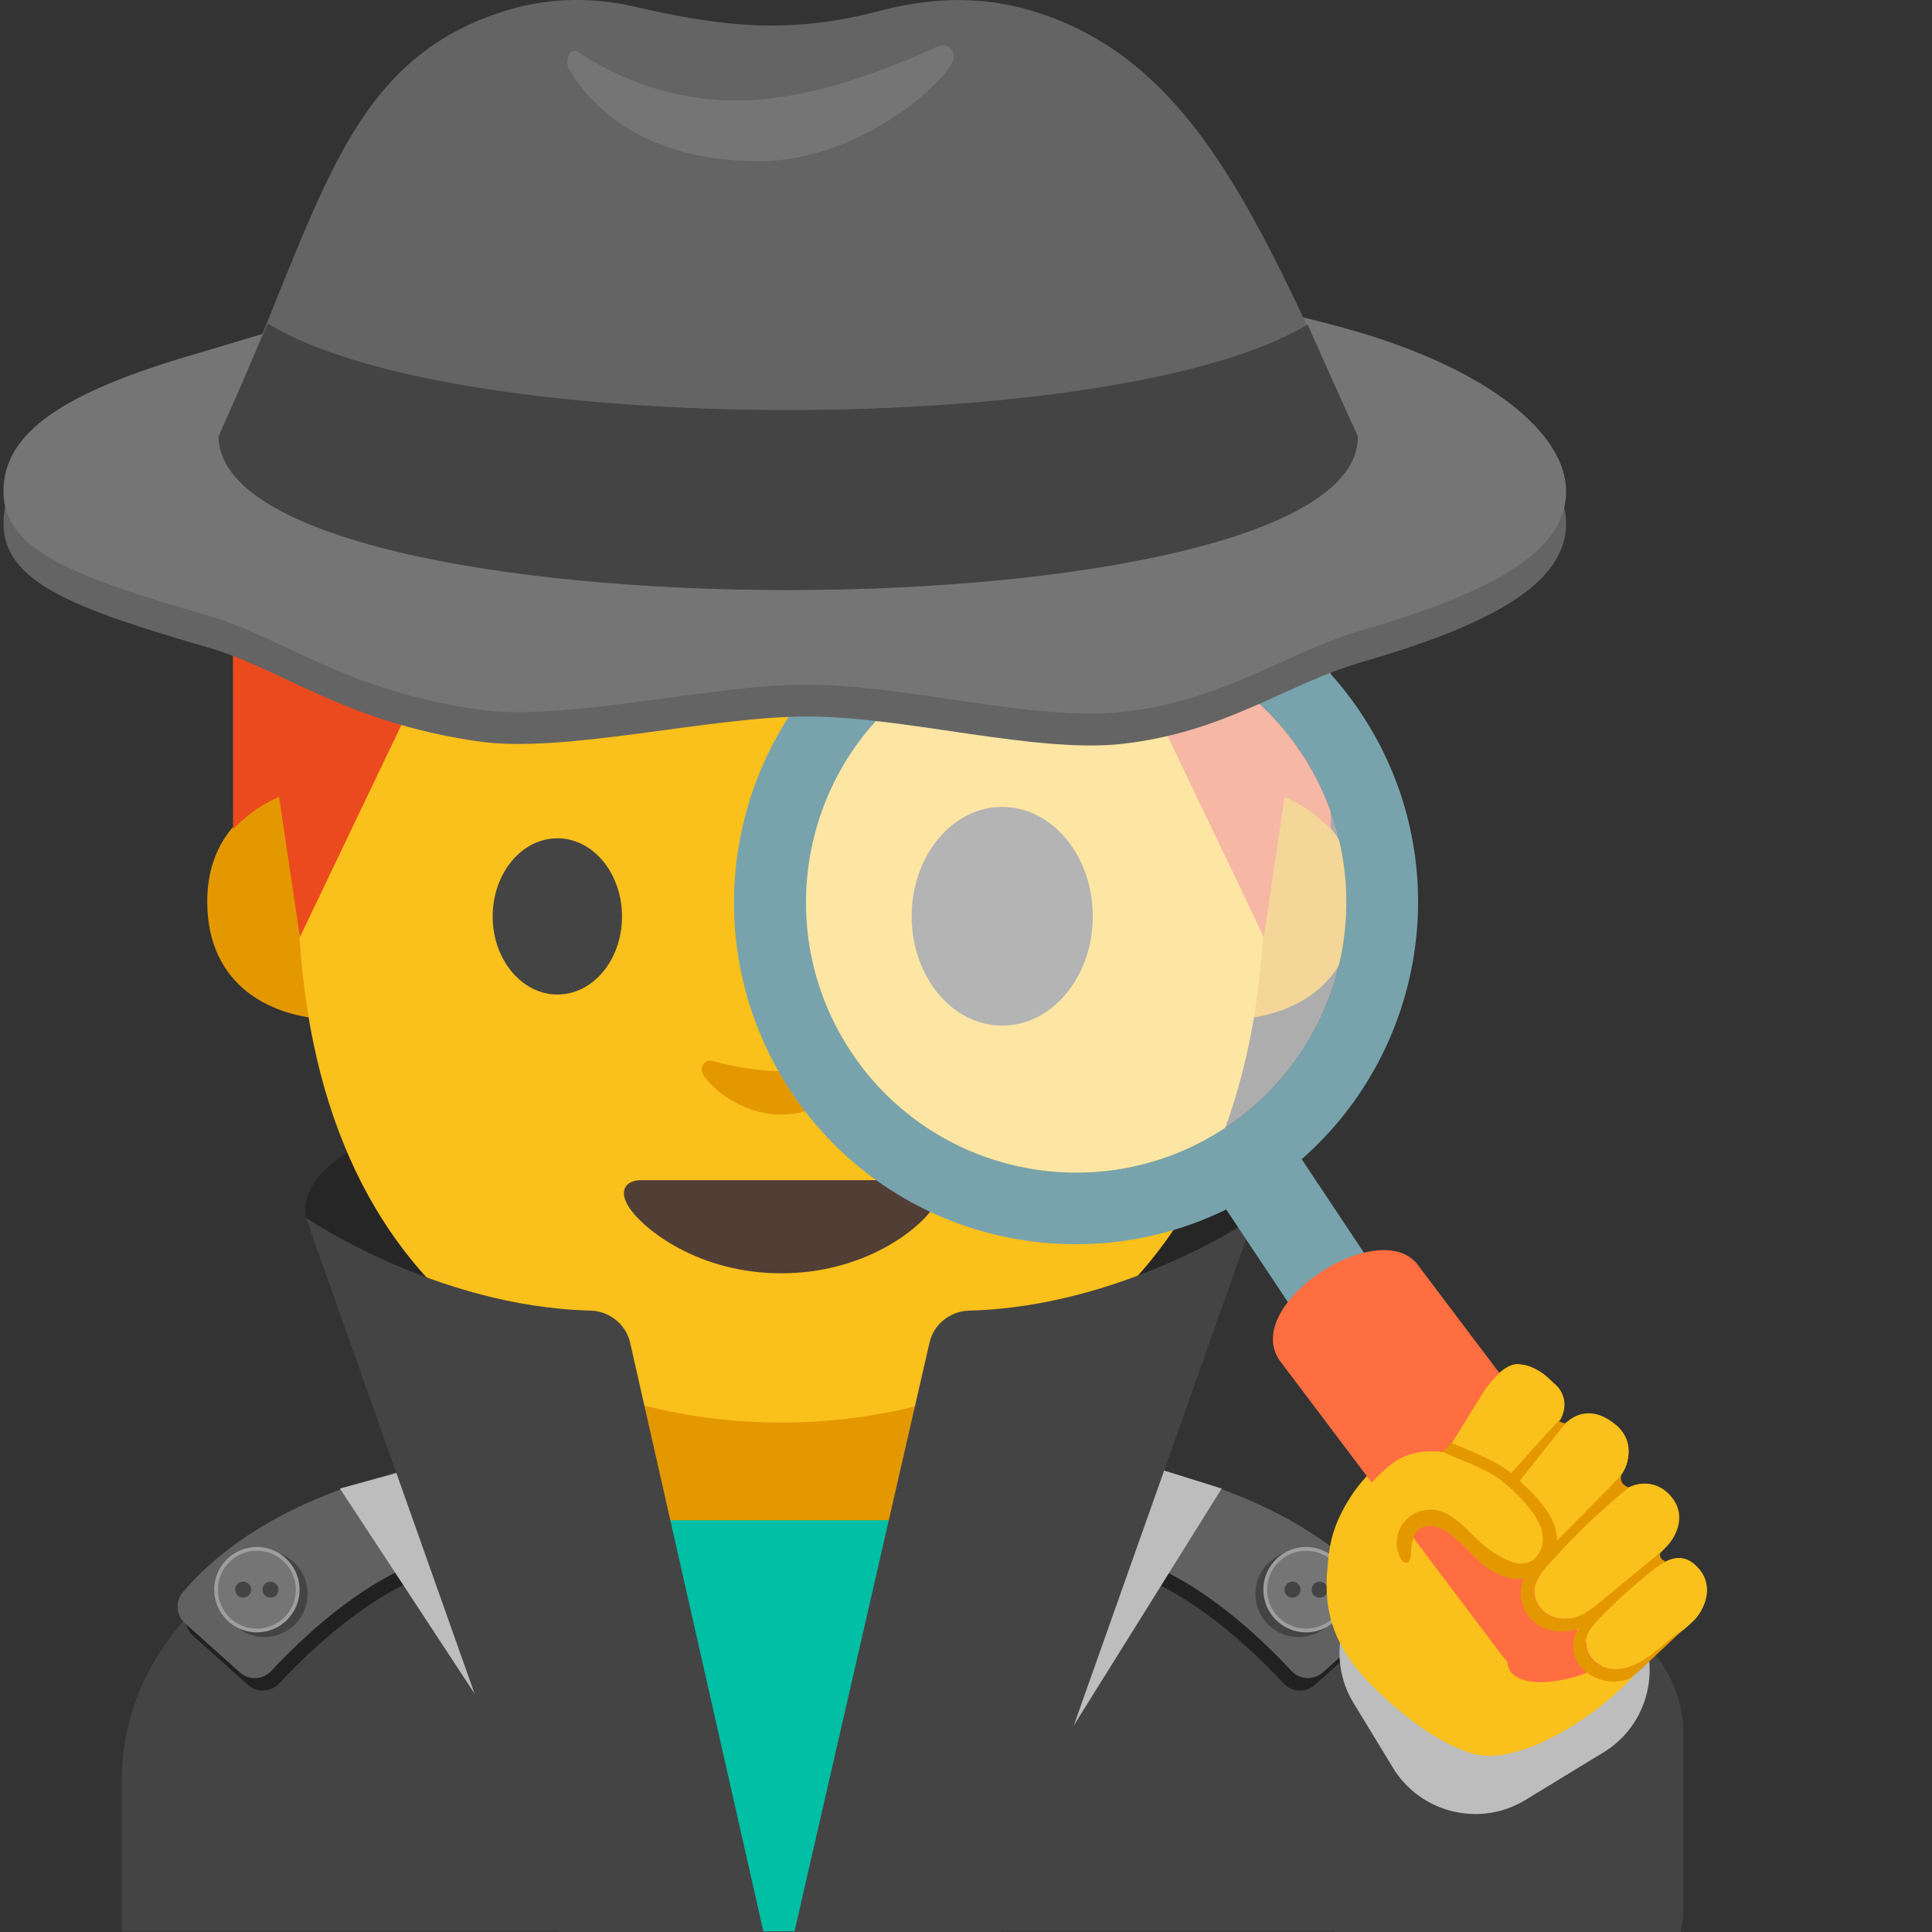 <?xml version='1.0' encoding='utf-8'?>
<svg xmlns="http://www.w3.org/2000/svg" xmlns:ns1="http://www.w3.org/1999/xlink" width="128" height="128" viewBox="0 0 128 128"><rect x="0" y="0" width="128" height="128" fill="#333333" stroke="none"/><path d="M8.07 118.07v9.89h87.14v-9.89c0-15.17-21.39-22.87-43.24-22.84-21.72.02-43.9 6.78-43.9 22.84z" fill="#444" /><path d="M83.06 80.18c0 2.08-2.32 4-6.24 5.54-5.73 2.26-17.05 31.65-27.36 31.65-6.71 0-10.75-28.55-15.86-29.61-8.09-1.68-13.38-4.45-13.38-7.59 0-5.12 14.07-9.26 31.42-9.26s31.42 4.16 31.42 9.27z" fill="#262626" /><path d="M51.59 90.23H42.5v9.59c0 4.34 3.7 7.86 8.26 7.86h1.65c4.56 0 8.26-3.52 8.26-7.86v-9.59h-9.08z" fill="#e49800" /><path fill="#00bfa5" d="M42.82 100.72h17.43l-7.15 27.24h-2.98z" /><path fill="#646464" d="M42.51 94.38l-10 5.87 9.58 10.06-2.29 8.01 10.48 9.79zM60.67 94.38l10 5.87-9.58 10.06 2.29 8.01-10.48 9.79z" /><path d="M25.25 98.82c-1.89.51-8.42 2.55-12.6 7.48-.52.61-.46 1.54.14 2.07l3.63 3.25c.6.54 1.53.5 2.08-.09 2.4-2.59 8.86-8.82 14.69-7.82l-3.92-6.2-2.83.96c-.39.13-.79.24-1.19.35z" fill="#212121" /><path d="M24.72 98c-1.89.51-8.42 2.55-12.6 7.48-.52.61-.46 1.54.14 2.07l3.63 3.25c.6.54 1.53.5 2.08-.09 2.4-2.59 8.86-8.82 14.69-7.82l-3.92-6.2-2.83.96c-.39.12-.79.24-1.19.35z" fill="#616161" /><circle cx="17.52" cy="105.6" r="2.86" fill="#444" /><circle cx="17.02" cy="105.32" r="2.7" fill="#757575" /><path d="M17.02 102.74c1.42 0 2.58 1.15 2.58 2.58s-1.15 2.58-2.58 2.58-2.58-1.15-2.58-2.58 1.15-2.58 2.58-2.58m0-.25c-1.56 0-2.83 1.27-2.83 2.83s1.27 2.83 2.83 2.83 2.83-1.27 2.83-2.83c-.01-1.56-1.28-2.83-2.83-2.83z" fill="#9e9e9e" /><g fill="#444"><circle cx="17.92" cy="105.32" r=".53" /><circle cx="16.11" cy="105.32" r=".53" /></g><path d="M78.29 98.82c1.89.51 8.42 2.55 12.6 7.48.52.61.46 1.54-.14 2.07l-3.63 3.25c-.6.54-1.53.5-2.08-.09-2.4-2.59-8.86-8.82-14.69-7.82l3.92-6.2 2.83.96c.39.13.79.24 1.19.35z" fill="#212121" /><path d="M78.82 98c1.89.51 8.42 2.55 12.6 7.48.52.61.46 1.54-.14 2.07l-3.63 3.25c-.6.54-1.53.5-2.08-.09-2.4-2.59-8.86-8.82-14.69-7.82l3.92-6.2 2.83.96c.39.12.79.24 1.19.35z" fill="#616161" /><circle cx="86.03" cy="105.6" r="2.86" fill="#444" /><circle cx="86.53" cy="105.32" r="2.7" fill="#757575" /><path d="M86.53 102.74c1.42 0 2.58 1.15 2.58 2.58s-1.15 2.58-2.58 2.58c-1.42 0-2.58-1.15-2.58-2.58s1.15-2.58 2.58-2.58m0-.25c-1.56 0-2.83 1.27-2.83 2.83s1.27 2.83 2.83 2.83 2.83-1.27 2.83-2.83-1.27-2.83-2.83-2.83z" fill="#9e9e9e" /><g fill="#444"><circle cx="85.63" cy="105.32" r=".53" /><circle cx="87.43" cy="105.32" r=".53" /></g><path fill="#bdbdbd" d="M26.63 97.5l-4.11 1.12L41.81 128h5.42zM76.56 97.25l4.38 1.37L62.6 128h-5.41z" /><path d="M83.9 52.37s5.89 1.02 5.89 7.37c0 5.6-4.3 7.81-8.6 7.81V52.37h2.71zM19.62 52.37s-5.89 1.02-5.89 7.37c0 5.6 4.3 7.81 8.6 7.81V52.37h-2.71z" fill="#e49800" /><path d="M51.76 10.8c-25.4 0-32.04 19.69-32.04 47.35 0 28.68 18.43 36.1 32.04 36.1 13.41 0 32.04-7.2 32.04-36.1 0-27.66-6.64-47.35-32.04-47.35z" fill="#fac01b" /><path d="M41.21 60.72c0 2.86-1.91 5.17-4.28 5.17-2.36 0-4.29-2.32-4.29-5.17 0-2.86 1.92-5.18 4.29-5.18 2.36 0 4.28 2.31 4.28 5.18M62.3 60.72c0 2.86 1.91 5.17 4.29 5.17 2.36 0 4.28-2.32 4.28-5.17 0-2.86-1.92-5.18-4.28-5.18-2.37 0-4.29 2.31-4.29 5.18" fill="#444" /><path d="M61.03 78.19h-9.27-9.27c-1.06 0-1.52.71-.82 1.79.98 1.5 4.64 4.38 10.09 4.38s9.11-2.88 10.09-4.38c.7-1.08.24-1.79-.82-1.79z" fill="#513f35" /><path d="M56.24 70.31c-1.58.45-3.22.66-4.48.66s-2.9-.22-4.48-.66c-.67-.19-.94.45-.7.87.5.88 2.52 2.66 5.18 2.66 2.66 0 4.68-1.78 5.18-2.66.24-.43-.03-1.07-.7-.87z" fill="#e49800" /><path d="M52.52 7.19s-.5-.02-.71-.01c-.21 0-.71.01-.71.01-27.4.53-35.67 17.02-35.67 28.45 0 11.11.01 19.28.01 19.28s.44-.45 1.24-1.08c.86-.67 1.81-1.04 1.81-1.04l1.38 9.28L29 43c.06-.12.18-.19.31-.17l5.41.6c5.44.6 10.91.9 16.37.91v.01c.24 0 .47-.01.71-.01s.47.01.71.01v-.01c5.46-.02 10.93-.31 16.37-.91l5.41-.6c.13-.01.25.06.31.17l9.13 19.08 1.38-9.28s.95.38 1.81 1.04c.81.63 1.24 1.08 1.24 1.08s.01-8.16.01-19.28c.02-11.43-8.24-27.92-35.65-28.45z" fill="#eb4a1e" /><path d="M20.27 80.68s8.6 5.89 18.83 6.15c1.29.03 2.4.92 2.66 2.18l9.09 40.16h-13.4L20.27 80.68zM83.06 80.68s-8.6 5.89-18.83 6.15c-1.29.03-2.4.92-2.66 2.18l-9.21 40.16h13.52l17.18-48.49zM102.91 134.83h-6.09c-4.75 0-8.63-3.88-8.63-8.63v-11.23c0-4.75 3.88-8.63 8.63-8.63h6.09c4.75 0 8.63 3.88 8.63 8.63v11.23c0 4.75-3.88 8.63-8.63 8.63z" fill="#444" /><path d="M92.3 117.14l-2.63-4.32c-1.82-2.99-.87-6.93 2.12-8.75l5.2-3.17c2.99-1.82 6.93-.87 8.75 2.12l2.63 4.32c1.82 2.99.87 6.93-2.12 8.75l-5.2 3.17c-2.99 1.82-6.92.87-8.75-2.12z" fill="#bdbdbd" /><path d="M60.4 60.71c0 4 2.68 7.24 6 7.24 3.31 0 6-3.24 6-7.24 0-4.01-2.69-7.25-6-7.25-3.32 0-6 3.24-6 7.25" fill="#444" /><g><path d="M91.8 96.64c1.22-.92 2.64-.98 4.08-.67.82-1.47 2.4-3.87 2.95-4.49.65-.74 1.55-1.68 3.25-.57 1.11.72 1.62 1.79.67 3.19-.35.52-.73 1.05-1.11 1.55l.71.29c.36-.46.69-.88.94-1.19 1.06-1.33 2.37-1.5 3.76-.35 1.21 1 .93 2.52.35 3.32-.31.42-1.31 1.51-2.33 2.54l.14.31.03.11c.69-.62 1.36-1.2 1.83-1.6 1.28-1.09 2.63-1 3.53-.03 1.09 1.18.52 2.56-.13 3.3-.48.55-2.43 2.29-3.81 3.39l.16.57.29-.26c.02-.01.03-.03.05-.04.09-.08.18-.15.27-.23.02-.02.04-.04.06-.05.1-.09.21-.18.32-.28l.01-.01c.11-.1.23-.2.34-.29l.06-.06c.09-.08.18-.15.27-.23.04-.03.07-.06.11-.09.08-.06.15-.13.23-.19.04-.03.08-.06.12-.1.07-.06.15-.12.22-.18.04-.03.07-.06.11-.09.11-.09.21-.17.31-.25 1.2-.97 2.1-.98 2.91-.07 1.14 1.27.35 2.82-.29 3.46-.63.64-3.05 2.59-4.01 3.09-.06.03-.12.06-.19.08l.16.59c-3.07 3.25-6.54 4.55-6.54 4.55-2.8 1.09-3.95.71-5.61-.1-1.89-.92-3.68-2.55-3.97-2.8-3.04-2.7-4.5-5.07-4.09-9 .1-.95.12-2.43 1.53-4.6.53-.85 1.49-1.9 2.31-2.52z" fill="#fac01b" /><path d="M99.37 98.06s-1.56-1.33-3.49-2.09l.36-.63s1.41.5 3.13 1.69c.28.19.52.38.75.57l.37-.52 2.52-3.44s-.15.29.21.59c.15.13.33.12.45.1-.13.13-.26.27-.39.42l-2.6 3.34c.09.08.18.16.27.25 1.27 1.17 2.3 2.54 2.17 3.69 2.32-2.23 4.27-4.3 4.27-4.3-.18.57.5.82.5.82-1.82 1.29-5.37 5.12-5.37 5.12-1.55 1.58-.59 2.75-.59 2.75 1.13 1.45 3 .46 3 .46.28-.1 2.12-1.61 3.42-2.69l1.3-1.09.37-.31c-.04.03-.17.18.03.45.1.13.21.17.28.19-.25.12-.5.29-.78.51-.62.5-2.42 2.09-2.57 2.21l-.44.41c-1.45 1.36-1.48 1.94-1.48 1.94-.25 1.21 1.03 1.85 1.03 1.85 1.18.67 2.45-.21 2.45-.21.49-.33 2.95-2.18 2.95-2.18l-3.34 3.13c-.28.18-.47.19-.69.23-2.02.4-2.97-1.25-2.97-1.25-.37-.63-.28-1.22-.28-1.22.05-.36.2-.7.4-1-1.94.81-3.28-.68-3.28-.68-.79-.96-.63-1.97-.35-2.65-.08.02-.16.04-.24.05 0 0-1.36.42-3.68-2.05-.78-.83-.91-.92-1.54-1.27 0 0-1.45-.64-1.88.65 0 0-.19.4-.2 1.25 0 0-.02.68-.52.25-.15-.13-.34-.46-.41-.87 0 0-.08-.42.21-1.07 0 0 .58-1.82 2.51-1.37 1.01.23 1.43.7 2.08 1.41 0 0 2.14 2.12 3.39 2.13 0 0 1.18-.03 1.54-1.34.01-.01.36-1.9-2.87-4.23z" fill="#e49800" /></g><g><path d="M58.72 40.93c-10.41 6.95-13.22 21.02-6.29 31.43 6.38 9.57 18.76 12.69 28.81 7.77l7.33 11.01 5-3.33-7.33-11.01c8.41-7.38 10.29-20.01 3.91-29.58-6.94-10.41-21.01-13.23-31.43-6.29zm27.47 8.93c5.48 8.22 3.26 19.33-4.96 24.82-8.23 5.48-19.34 3.26-24.82-4.96-5.48-8.23-3.26-19.34 4.96-24.82 8.22-5.48 19.33-3.26 24.82 4.96z" fill="#78a3ad" /><path d="M61.37 44.9c-8.23 5.48-10.44 16.59-4.96 24.82 5.48 8.22 16.59 10.44 24.82 4.96 8.22-5.49 10.44-16.6 4.96-24.82-5.49-8.22-16.6-10.44-24.82-4.96z" opacity=".6" fill="#fff" /><path d="M109.09 104.07c-.05-.14-.1-.29-.19-.42 0 0-14.86-19.7-14.87-19.72-2.4-3.6-11.79 2.41-9.27 6.18l14.87 19.72c.06.09.15.16.23.24.05 1.18 1.41 1.5 2.89 1.34 2.32-.25 4.23-1.28 5.78-3.05.37-.42.87-.96 1.06-1.49.4-1.1.53-2.35-.5-2.8z" fill="#ff6e40" /></g><path d="M107.33 97.82c.02-.03.05-.06.07-.09.58-.8.87-2.32-.35-3.32-1.33-1.1-2.58-.97-3.62.2 0 0-.14-.07-.33-.18.1-.14.2-.28.31-.42.39-.8.28-1.49-.14-2.05-.05-.11-.9-.84-1-.92-.87-.62-1.5-.63-1.5-.63-1.04-.34-2.41 1.7-2.41 1.7l-2.37 3.82c-.14.09-.28.19-.41.27-1.19-.14-2.35.02-3.37.79-.82.61-1.78 1.66-2.32 2.51-1.4 2.17-1.43 3.65-1.52 4.6-.02.2-.02.38-.03.57 1.84.34 4.03.38 4.88-1.1a2.49 2.49 0 0 1-.22-.66c-.08-.52.03-1.08.32-1.52.44-.7 1.3-1.1 2.12-1.01 1.27.15 1.85 1.67 2.81 2.52.45.4 1.23.39 1.76.67.51.27 1.1.48 1.65.31.04-.01.07-.04.1-.06.06.09.17.26.31.49-.18.26-.33.53-.39.84-.13.68.24 1.41.83 1.78.43.27.96.36 1.47.3.45.67.86 1.27 1.11 1.6-.03.87.79 1.63 1.67 1.73.92.11 1.83-.32 2.58-.87s1.41-1.22 2.19-1.71c-.03.03-.07.06-.1.09.35-.29.63-.55.8-.72.63-.64 1.42-2.19.29-3.46-.65-.72-1.36-.84-2.23-.37-.23-.1-.53-.19-.73-.27.14-.11.27-.22.41-.34.24-.23.43-.42.54-.55.65-.74 1.22-2.12.13-3.3-.72-.78-1.73-.98-2.76-.47-.31.25-.6.51-.9.77-.1-.28-.19-.57-.29-.85.18-.24.41-.46.64-.69z" fill="#fac01b" /><g><path d="M103.76 34.67c0 3.88-4.62 6.61-13.52 9.19-5.06 1.47-9.07 4.68-15.96 5.43-5.71.62-14.32-1.82-20.82-1.82s-16.08 2.48-21.77 1.65c-8.99-1.31-12.87-4.76-17.93-6.23C4.86 40.31.23 38.56.23 34.67c0-3.88 3.89-6.55 12.79-9.13 5.06-1.47 13.56-4.31 20.45-5.07 5.73-.63 12.03.69 18.53.69 6.5 0 12.8-1.32 18.52-.69 6.9.75 14.11 2.07 19.17 3.54 8.89 2.58 14.07 6.77 14.07 10.66z" fill="#646464" /><path d="M103.76 32.56c0 3.88-4.62 6.61-13.52 9.19-5.06 1.47-9.07 4.68-15.96 5.43-5.71.62-14.32-1.82-20.82-1.82s-16.08 2.48-21.77 1.65c-8.99-1.31-12.87-4.76-17.93-6.23C4.86 38.2.23 36.45.23 32.56c0-3.88 3.89-6.55 12.79-9.13 5.06-1.47 13.56-4.31 20.45-5.07 5.73-.62 12.03.7 18.53.7 6.5 0 12.8-1.32 18.52-.69 6.9.75 14.11 2.07 19.17 3.54 8.89 2.57 14.07 6.77 14.07 10.65z" fill="#757575" /><defs><path id="a" d="M89.96 28.91C83.39 14.61 79.03 3.54 67.74.54c-3.05-.81-6.27-.65-9.33.15-6.15 1.62-10.55 1.09-16.52-.28-2.84-.65-5.82-.53-8.59.36-10.74 3.46-12.02 13.16-18.82 28.14.15 13.64 75.63 13.51 75.48 0z" /></defs><use ns1:href="#a" overflow="visible" fill="#646464" /><path d="M38.4 3.5c3.6 2.4 8.01 3.52 12.33 3.06 3.97-.42 7.76-1.84 11.41-3.49.62-.28 1.25.34 1 .97-.55 1.41-6.14 6.64-12.88 6.64-6.22 0-10.38-2.47-12.55-6.07-.28-.47-.05-1.6.69-1.11z" fill="#757575" /><path d="M86.63 21.5c-12.49 7.55-56.51 7.58-68.89-.07-1.04 2.45-2.12 4.96-3.26 7.48.15 13.64 75.63 13.51 75.48 0-1.12-2.45-2.22-4.94-3.33-7.41z" fill="#444" /></g><path d="M103.72 94.29c-.23 0-.47-.16-.47-.16-.01.01-.01.02-.02.03-.25.25-3.11 3.44-3.11 3.44-1.08-.86-2.71-1.47-3.97-2.01-.18.18-.36.44-.6.59 1.21.57 2.78 1.04 3.84 1.86.71.54 1.35 1.15 1.91 1.85.45.56.85 1.2.91 1.91.06.72-.31 1.51-.99 1.73-.55.18-1.14-.04-1.65-.31-.53-.28-1.03-.63-1.48-1.03-.95-.85-1.81-2.01-3.09-2.16-.82-.1-1.68.31-2.12 1.01-.29.45-.39 1-.32 1.52.04.25.35 1.35.79.84.13-.15.13-.36.13-.55.01-.58.12-1.25.6-1.57.6-.41 1.42-.08 2 .36.79.6 1.42 1.38 2.18 2.01.77.63 1.75 1.1 2.72.91-.48.94-.17 2.19.63 2.88s2 .83 2.99.44c-.53.68-.48 1.71.02 2.41.5.7 1.37 1.08 2.23 1.11.37.01.75-.04 1.09-.2.07-.04.13-.09.2-.13l-.15-.54.05.18.1.36c.2-.14.39-.29.56-.46.1-.1.21-.19.31-.29.79-.75 1.58-1.49 2.38-2.24.03-.03.07-.06.1-.09-.79.49-1.44 1.16-2.19 1.71s-1.65.98-2.58.87c-.92-.11-1.79-.94-1.67-1.86.07-.55.46-1 .84-1.4.61-.64 1.24-1.25 1.9-1.84.18-.16.36-.31.54-.47.04-.04.09-.08.13-.12.04-.03.07-.06.11-.09.08-.06.15-.13.23-.19.04-.03.08-.06.12-.1.07-.06.15-.12.22-.18.04-.03.07-.06.11-.09.11-.09.21-.17.31-.25.21-.17.41-.3.6-.41.05-.04.1-.08.16-.12-.26-.04-.43-.39-.29-.62-.04.03-.07.06-.11.09-1.27 1.05-2.54 2.09-3.81 3.14-.5.41-1.01.83-1.62 1.05-.66.23-1.42.2-2.01-.17-.59-.37-.96-1.1-.83-1.78.1-.52.46-.95.81-1.35a45.56 45.56 0 0 1 5.38-5.2c.02-.01.03-.03.05-.04-.34-.08-.57-.47-.48-.8l-.08.08c-1.39 1.4-2.78 2.81-4.16 4.21-.05-1.59-1.31-2.86-2.48-3.94-.01-.03 2.91-3.67 3.03-3.83z" fill="#e49800" /></svg>